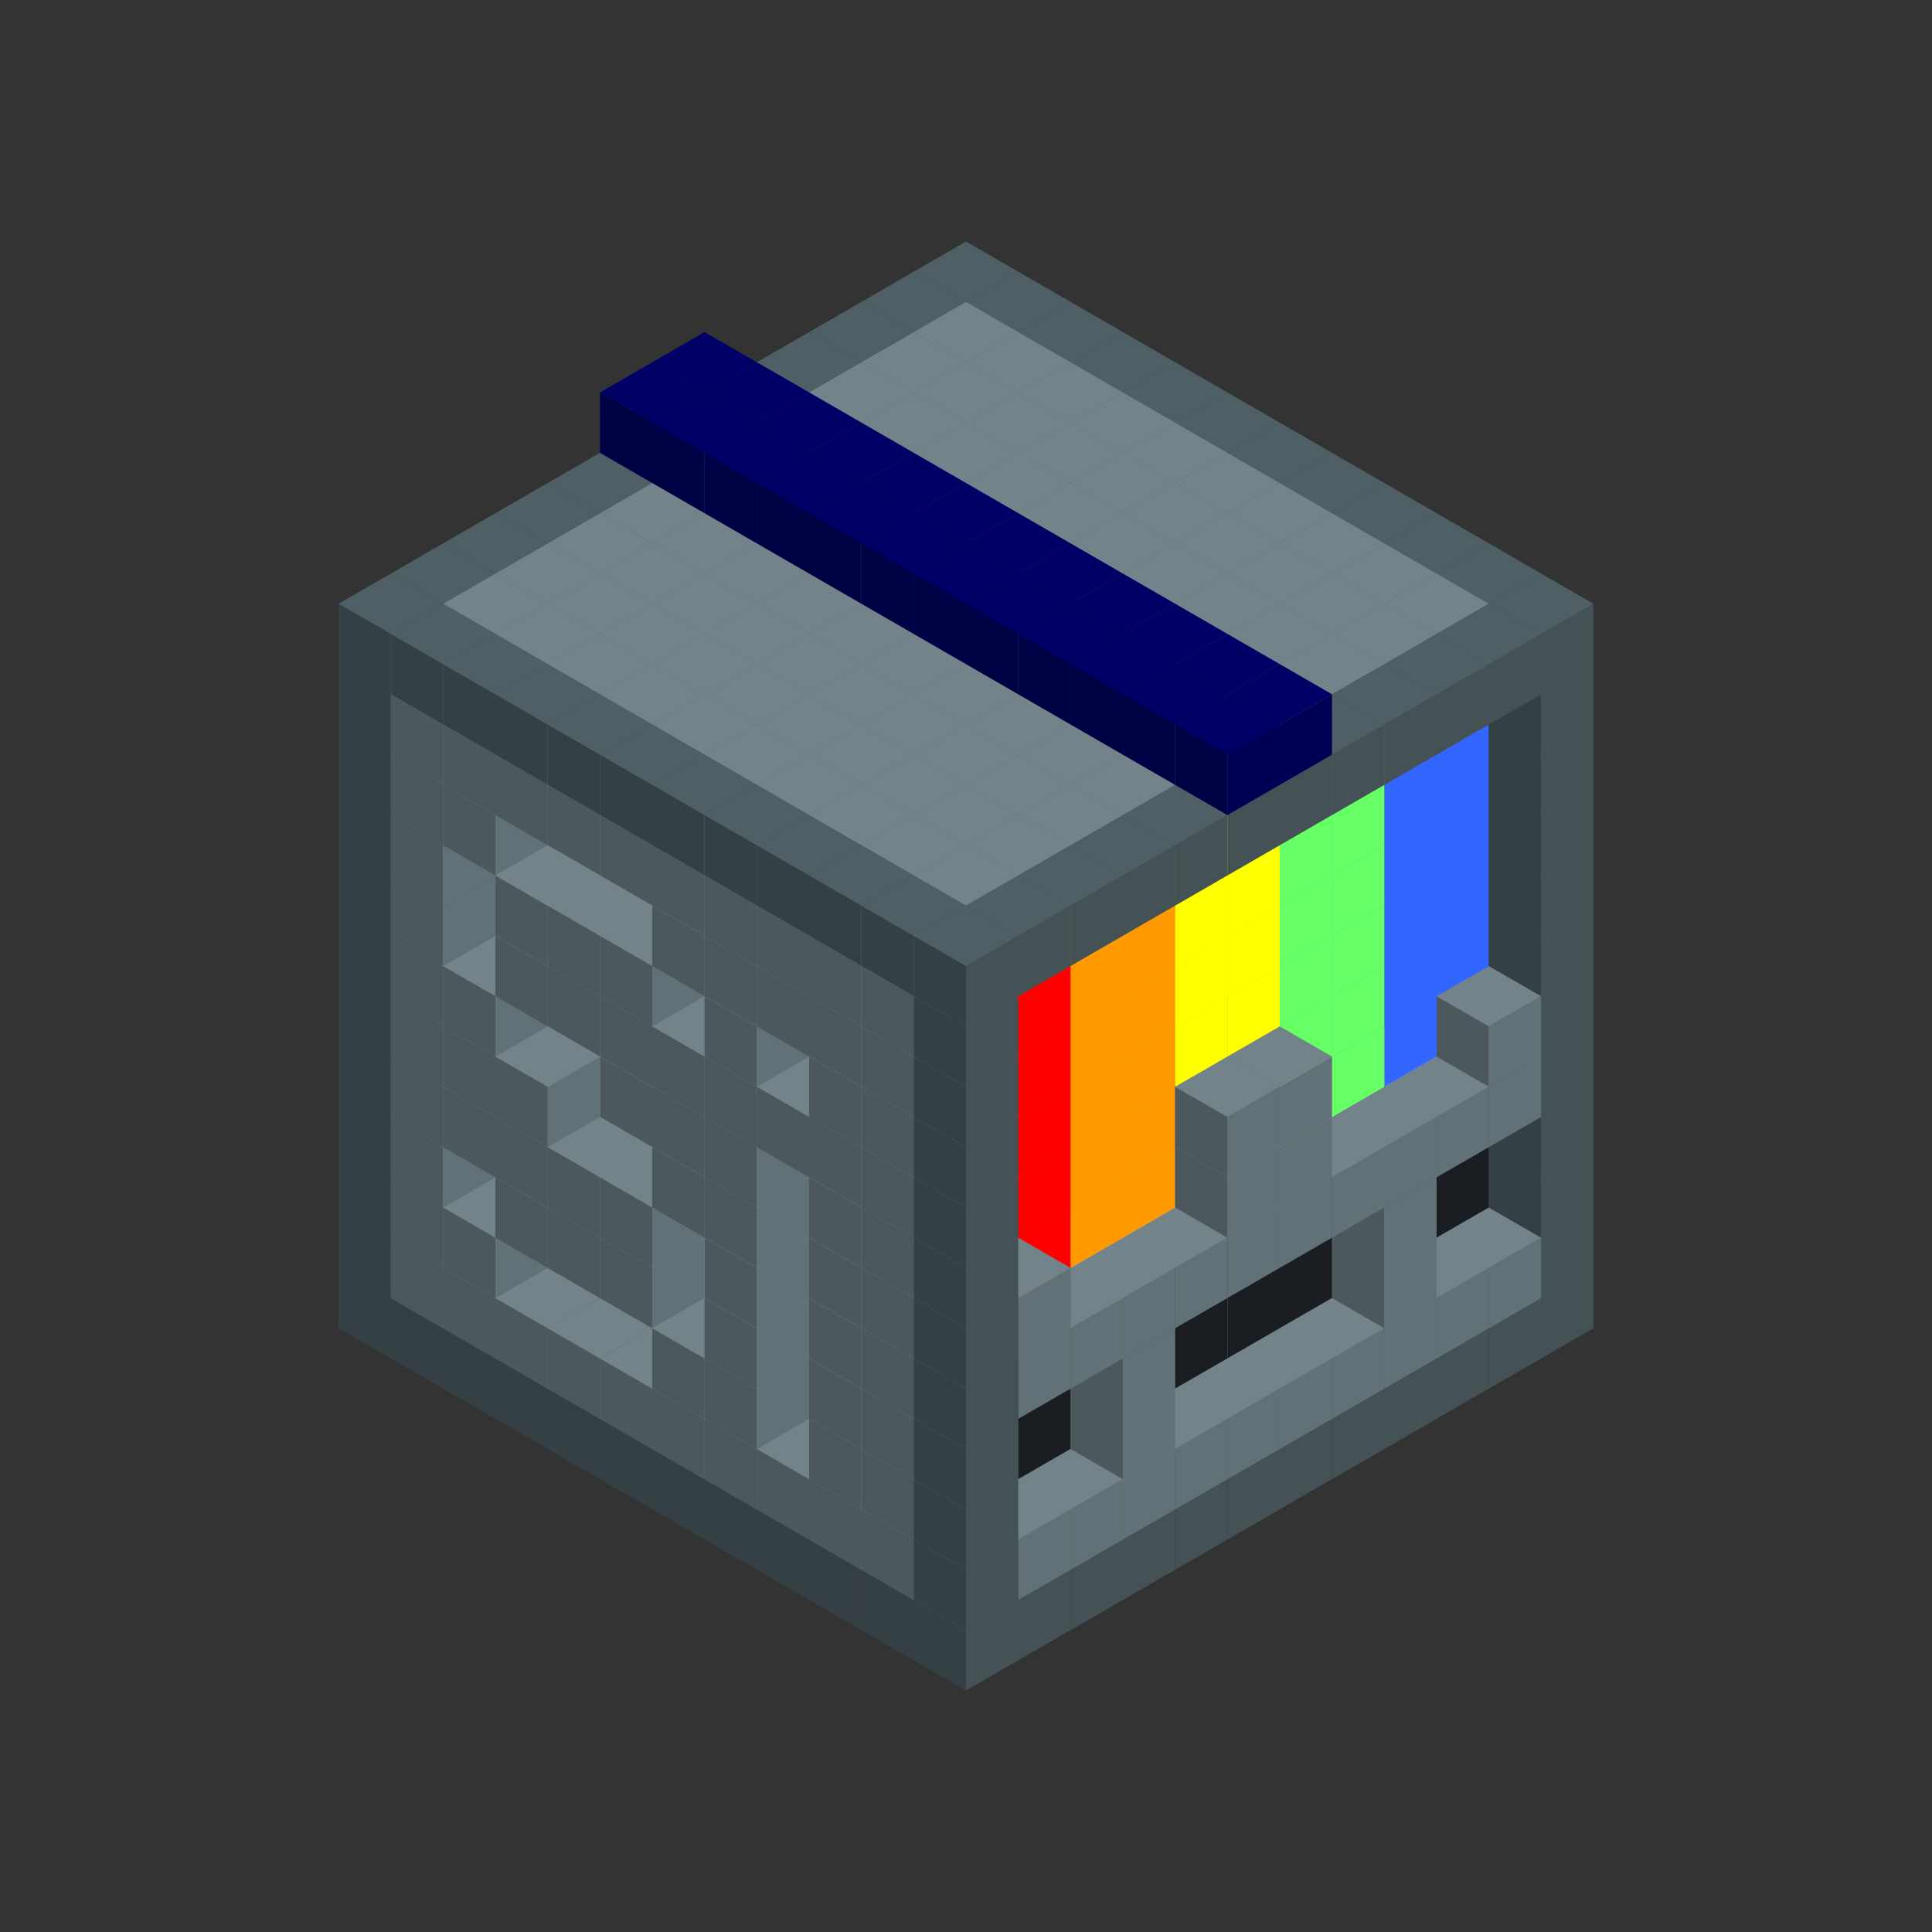 
<svg width='600' height='600' viewBox='4436371 5550000 3200000 3200000' xmlns='http://www.w3.org/2000/svg' xmlns:xlink='http://www.w3.org/1999/xlink'>
<rect x="4436371" y="5550000" width="3200000" height="3200000" fill="#333333" stroke="none"/>
<use xlink:href='#v-0x000000a3-4' transform='translate(983738,3600000)'/>
<use xlink:href='#v-0x000000a3-4' transform='translate(1070341,3650000)'/>
<use xlink:href='#v-0x000000a3-4' transform='translate(1156944,3700000)'/>
<use xlink:href='#v-0x000000a3-4' transform='translate(1243547,3750000)'/>
<use xlink:href='#v-0x000000a3-4' transform='translate(1330150,3800000)'/>
<use xlink:href='#v-0x000000a3-4' transform='translate(1416753,3850000)'/>
<use xlink:href='#v-0x000000a3-4' transform='translate(1503356,3900000)'/>
<use xlink:href='#v-0x000000a3-4' transform='translate(1589959,3950000)'/>
<use xlink:href='#v-0x000000a3-4' transform='translate(1676562,4000000)'/>
<use xlink:href='#v-0x000000a3-4' transform='translate(1763165,4050000)'/>
<use xlink:href='#v-0x000000a3-4' transform='translate(1849768,4100000)'/>
<use xlink:href='#v-0x000000a3-4' transform='translate(2889004,3600000)'/>
<use xlink:href='#v-0x000000a3-4' transform='translate(2802401,3650000)'/>
<use xlink:href='#v-0x000000a3-4' transform='translate(2715798,3700000)'/>
<use xlink:href='#v-0x000000a3-4' transform='translate(2629195,3750000)'/>
<use xlink:href='#v-0x000000a3-4' transform='translate(2542592,3800000)'/>
<use xlink:href='#v-0x000000a3-4' transform='translate(2455989,3850000)'/>
<use xlink:href='#v-0x000000a3-4' transform='translate(2369386,3900000)'/>
<use xlink:href='#v-0x000000a3-4' transform='translate(2282783,3950000)'/>
<use xlink:href='#v-0x000000a3-4' transform='translate(2196180,4000000)'/>
<use xlink:href='#v-0x000000a3-4' transform='translate(2109577,4050000)'/>
<use xlink:href='#v-0x000000a3-4' transform='translate(2022974,4100000)'/>
<use xlink:href='#v-0x000000a3-4' transform='translate(1936371,4150000)'/>
<use xlink:href='#v-0x000000a3-4' transform='translate(983738,3500000)'/>
<use xlink:href='#v-0x000000a3-1' transform='translate(1070341,3550000)'/>
<use xlink:href='#v-0x000000a3-1' transform='translate(1156944,3600000)'/>
<use xlink:href='#v-0x000000a3-1' transform='translate(1243547,3650000)'/>
<use xlink:href='#v-0x000000a3-1' transform='translate(1330150,3700000)'/>
<use xlink:href='#v-0x000000a3-1' transform='translate(1416753,3750000)'/>
<use xlink:href='#v-0x000000a3-1' transform='translate(1503356,3800000)'/>
<use xlink:href='#v-0x000000a3-1' transform='translate(1589959,3850000)'/>
<use xlink:href='#v-0x000000a3-1' transform='translate(1676562,3900000)'/>
<use xlink:href='#v-0x000000a3-1' transform='translate(1763165,3950000)'/>
<use xlink:href='#v-0x000000a3-2' transform='translate(2715798,3500000)'/>
<use xlink:href='#v-0x000000a3-2' transform='translate(2629195,3550000)'/>
<use xlink:href='#v-0x000000a3-2' transform='translate(2542592,3600000)'/>
<use xlink:href='#v-0x000000a3-2' transform='translate(2455989,3650000)'/>
<use xlink:href='#v-0x000000a3-2' transform='translate(2369386,3700000)'/>
<use xlink:href='#v-0x000000a3-2' transform='translate(2282783,3750000)'/>
<use xlink:href='#v-0x000000a3-2' transform='translate(2196180,3800000)'/>
<use xlink:href='#v-0x000000a3-2' transform='translate(2109577,3850000)'/>
<use xlink:href='#v-0x000000a3-2' transform='translate(2022974,3900000)'/>
<use xlink:href='#v-0x000000a3-2' transform='translate(1936371,3950000)'/>
<use xlink:href='#v-0x000000a3-1' transform='translate(1849768,4000000)'/>
<use xlink:href='#v-0x000000a3-4' transform='translate(2889004,3500000)'/>
<use xlink:href='#v-0x000000a3-1' transform='translate(2802401,3550000)'/>
<use xlink:href='#v-0x000000a3-1' transform='translate(2715798,3600000)'/>
<use xlink:href='#v-0x000000a3-1' transform='translate(2629195,3650000)'/>
<use xlink:href='#v-0x000000a3-1' transform='translate(2542592,3700000)'/>
<use xlink:href='#v-0x000000a3-1' transform='translate(2455989,3750000)'/>
<use xlink:href='#v-0x000000a3-1' transform='translate(2369386,3800000)'/>
<use xlink:href='#v-0x000000a3-1' transform='translate(2282783,3850000)'/>
<use xlink:href='#v-0x000000a3-1' transform='translate(2196180,3900000)'/>
<use xlink:href='#v-0x000000a3-1' transform='translate(2109577,3950000)'/>
<use xlink:href='#v-0x000000a3-1' transform='translate(2022974,4000000)'/>
<use xlink:href='#v-0x000000a3-4' transform='translate(1936371,4050000)'/>
<use xlink:href='#v-0x000000a3-4' transform='translate(983738,3400000)'/>
<use xlink:href='#v-0x000000a3-1' transform='translate(1070341,3450000)'/>
<use xlink:href='#v-0x000000a3-2' transform='translate(1243547,3450000)'/>
<use xlink:href='#v-0x000000a3-1' transform='translate(1156944,3500000)'/>
<use xlink:href='#v-0x000000a3-2' transform='translate(1330150,3500000)'/>
<use xlink:href='#v-0x000000a3-2' transform='translate(1416753,3550000)'/>
<use xlink:href='#v-0x000000a3-2' transform='translate(1503356,3600000)'/>
<use xlink:href='#v-0x000000a3-2' transform='translate(1589959,3650000)'/>
<use xlink:href='#v-0x000000a3-1' transform='translate(1503356,3700000)'/>
<use xlink:href='#v-0x000000a3-2' transform='translate(1676562,3700000)'/>
<use xlink:href='#v-0x000000a3-1' transform='translate(1589959,3750000)'/>
<use xlink:href='#v-0x000000a3-2' transform='translate(1763165,3750000)'/>
<use xlink:href='#v-0x000000a3-2' transform='translate(1849768,3800000)'/>
<use xlink:href='#v-0x000000a3-1' transform='translate(1763165,3850000)'/>
<use xlink:href='#v-0x000000a3-5' transform='translate(2715798,3400000)'/>
<use xlink:href='#v-0x000000a3-5' transform='translate(2629195,3450000)'/>
<use xlink:href='#v-0x000000a3-5' transform='translate(2542592,3500000)'/>
<use xlink:href='#v-0x000000a3-5' transform='translate(2455989,3550000)'/>
<use xlink:href='#v-0x000000a3-5' transform='translate(2369386,3600000)'/>
<use xlink:href='#v-0x000000a3-5' transform='translate(2282783,3650000)'/>
<use xlink:href='#v-0x000000a3-5' transform='translate(2196180,3700000)'/>
<use xlink:href='#v-0x000000a3-5' transform='translate(2109577,3750000)'/>
<use xlink:href='#v-0x000000a3-5' transform='translate(2022974,3800000)'/>
<use xlink:href='#v-0x000000a3-5' transform='translate(1936371,3850000)'/>
<use xlink:href='#v-0x000000a3-1' transform='translate(1849768,3900000)'/>
<use xlink:href='#v-0x000000a3-4' transform='translate(2889004,3400000)'/>
<use xlink:href='#v-0x000000a3-1' transform='translate(2629195,3550000)'/>
<use xlink:href='#v-0x000000a3-1' transform='translate(2196180,3800000)'/>
<use xlink:href='#v-0x000000a3-4' transform='translate(1936371,3950000)'/>
<use xlink:href='#v-0x000000a3-4' transform='translate(983738,3300000)'/>
<use xlink:href='#v-0x000000a3-1' transform='translate(1070341,3350000)'/>
<use xlink:href='#v-0x000000a3-2' transform='translate(1243547,3350000)'/>
<use xlink:href='#v-0x000000a3-2' transform='translate(1330150,3400000)'/>
<use xlink:href='#v-0x000000a3-1' transform='translate(1243547,3450000)'/>
<use xlink:href='#v-0x000000a3-2' transform='translate(1416753,3450000)'/>
<use xlink:href='#v-0x000000a3-1' transform='translate(1330150,3500000)'/>
<use xlink:href='#v-0x000000a3-2' transform='translate(1503356,3500000)'/>
<use xlink:href='#v-0x000000a3-1' transform='translate(1416753,3550000)'/>
<use xlink:href='#v-0x000000a3-2' transform='translate(1589959,3550000)'/>
<use xlink:href='#v-0x000000a3-2' transform='translate(1676562,3600000)'/>
<use xlink:href='#v-0x000000a3-1' transform='translate(1589959,3650000)'/>
<use xlink:href='#v-0x000000a3-2' transform='translate(1763165,3650000)'/>
<use xlink:href='#v-0x000000a3-2' transform='translate(1849768,3700000)'/>
<use xlink:href='#v-0x000000a3-1' transform='translate(1763165,3750000)'/>
<use xlink:href='#v-0x000000a3-5' transform='translate(2715798,3300000)'/>
<use xlink:href='#v-0x000000a3-5' transform='translate(2629195,3350000)'/>
<use xlink:href='#v-0x000000a3-5' transform='translate(2542592,3400000)'/>
<use xlink:href='#v-0x000000a3-5' transform='translate(2455989,3450000)'/>
<use xlink:href='#v-0x000000a3-5' transform='translate(2369386,3500000)'/>
<use xlink:href='#v-0x000000a3-5' transform='translate(2282783,3550000)'/>
<use xlink:href='#v-0x000000a3-5' transform='translate(2196180,3600000)'/>
<use xlink:href='#v-0x000000a3-5' transform='translate(2109577,3650000)'/>
<use xlink:href='#v-0x000000a3-5' transform='translate(2022974,3700000)'/>
<use xlink:href='#v-0x000000a3-5' transform='translate(1936371,3750000)'/>
<use xlink:href='#v-0x000000a3-1' transform='translate(1849768,3800000)'/>
<use xlink:href='#v-0x000000a3-4' transform='translate(2889004,3300000)'/>
<use xlink:href='#v-0x000000a3-1' transform='translate(2629195,3450000)'/>
<use xlink:href='#v-0x000000a3-1' transform='translate(2196180,3700000)'/>
<use xlink:href='#v-0x000000a3-4' transform='translate(1936371,3850000)'/>
<use xlink:href='#v-0x000000a3-4' transform='translate(983738,3200000)'/>
<use xlink:href='#v-0x000000a3-1' transform='translate(1070341,3250000)'/>
<use xlink:href='#v-0x000000a3-2' transform='translate(1243547,3250000)'/>
<use xlink:href='#v-0x000000a3-1' transform='translate(1156944,3300000)'/>
<use xlink:href='#v-0x000000a3-2' transform='translate(1330150,3300000)'/>
<use xlink:href='#v-0x000000a3-1' transform='translate(1243547,3350000)'/>
<use xlink:href='#v-0x000000a3-2' transform='translate(1416753,3350000)'/>
<use xlink:href='#v-0x000000a3-1' transform='translate(1330150,3400000)'/>
<use xlink:href='#v-0x000000a3-2' transform='translate(1503356,3400000)'/>
<use xlink:href='#v-0x000000a3-1' transform='translate(1416753,3450000)'/>
<use xlink:href='#v-0x000000a3-2' transform='translate(1589959,3450000)'/>
<use xlink:href='#v-0x000000a3-2' transform='translate(1676562,3500000)'/>
<use xlink:href='#v-0x000000a3-1' transform='translate(1589959,3550000)'/>
<use xlink:href='#v-0x000000a3-2' transform='translate(1763165,3550000)'/>
<use xlink:href='#v-0x000000a3-2' transform='translate(1849768,3600000)'/>
<use xlink:href='#v-0x000000a3-1' transform='translate(1763165,3650000)'/>
<use xlink:href='#v-0x000000a3-2' transform='translate(2715798,3200000)'/>
<use xlink:href='#v-0x000000a3-2' transform='translate(2629195,3250000)'/>
<use xlink:href='#v-0x000000a3-2' transform='translate(2542592,3300000)'/>
<use xlink:href='#v-0x000000a3-2' transform='translate(2455989,3350000)'/>
<use xlink:href='#v-0x000000a3-2' transform='translate(2369386,3400000)'/>
<use xlink:href='#v-0x000000a3-2' transform='translate(2282783,3450000)'/>
<use xlink:href='#v-0x000000a3-2' transform='translate(2196180,3500000)'/>
<use xlink:href='#v-0x000000a3-2' transform='translate(2109577,3550000)'/>
<use xlink:href='#v-0x000000a3-2' transform='translate(2022974,3600000)'/>
<use xlink:href='#v-0x000000a3-2' transform='translate(1936371,3650000)'/>
<use xlink:href='#v-0x000000a3-1' transform='translate(1849768,3700000)'/>
<use xlink:href='#v-0x000000a3-4' transform='translate(2889004,3200000)'/>
<use xlink:href='#v-0x000000a3-1' transform='translate(2802401,3250000)'/>
<use xlink:href='#v-0x000000a3-1' transform='translate(2715798,3300000)'/>
<use xlink:href='#v-0x000000a3-1' transform='translate(2629195,3350000)'/>
<use xlink:href='#v-0x000000a3-1' transform='translate(2542592,3400000)'/>
<use xlink:href='#v-0x000000a3-1' transform='translate(2455989,3450000)'/>
<use xlink:href='#v-0x000000a3-1' transform='translate(2369386,3500000)'/>
<use xlink:href='#v-0x000000a3-1' transform='translate(2282783,3550000)'/>
<use xlink:href='#v-0x000000a3-1' transform='translate(2196180,3600000)'/>
<use xlink:href='#v-0x000000a3-1' transform='translate(2109577,3650000)'/>
<use xlink:href='#v-0x000000a3-1' transform='translate(2022974,3700000)'/>
<use xlink:href='#v-0x000000a3-4' transform='translate(1936371,3750000)'/>
<use xlink:href='#v-0x000000a3-4' transform='translate(983738,3100000)'/>
<use xlink:href='#v-0x000000a3-1' transform='translate(1070341,3150000)'/>
<use xlink:href='#v-0x000000a3-2' transform='translate(1243547,3150000)'/>
<use xlink:href='#v-0x000000a3-1' transform='translate(1156944,3200000)'/>
<use xlink:href='#v-0x000000a3-2' transform='translate(1330150,3200000)'/>
<use xlink:href='#v-0x000000a3-1' transform='translate(1243547,3250000)'/>
<use xlink:href='#v-0x000000a3-2' transform='translate(1416753,3250000)'/>
<use xlink:href='#v-0x000000a3-2' transform='translate(1503356,3300000)'/>
<use xlink:href='#v-0x000000a3-2' transform='translate(1589959,3350000)'/>
<use xlink:href='#v-0x000000a3-1' transform='translate(1503356,3400000)'/>
<use xlink:href='#v-0x000000a3-2' transform='translate(1676562,3400000)'/>
<use xlink:href='#v-0x000000a3-1' transform='translate(1589959,3450000)'/>
<use xlink:href='#v-0x000000a3-2' transform='translate(1763165,3450000)'/>
<use xlink:href='#v-0x000000a3-2' transform='translate(1849768,3500000)'/>
<use xlink:href='#v-0x000000a3-1' transform='translate(1763165,3550000)'/>
<use xlink:href='#v-0x000000a3-10' transform='translate(2715798,3100000)'/>
<use xlink:href='#v-0x000000a3-10' transform='translate(2629195,3150000)'/>
<use xlink:href='#v-0x000000a3-9' transform='translate(2542592,3200000)'/>
<use xlink:href='#v-0x000000a3-9' transform='translate(2455989,3250000)'/>
<use xlink:href='#v-0x000000a3-1' transform='translate(2369386,3300000)'/>
<use xlink:href='#v-0x000000a3-1' transform='translate(2282783,3350000)'/>
<use xlink:href='#v-0x000000a3-7' transform='translate(2196180,3400000)'/>
<use xlink:href='#v-0x000000a3-7' transform='translate(2109577,3450000)'/>
<use xlink:href='#v-0x000000a3-6' transform='translate(2022974,3500000)'/>
<use xlink:href='#v-0x000000a3-6' transform='translate(1936371,3550000)'/>
<use xlink:href='#v-0x000000a3-1' transform='translate(1849768,3600000)'/>
<use xlink:href='#v-0x000000a3-4' transform='translate(2889004,3100000)'/>
<use xlink:href='#v-0x000000a3-1' transform='translate(2802401,3150000)'/>
<use xlink:href='#v-0x000000a3-1' transform='translate(2455989,3350000)'/>
<use xlink:href='#v-0x000000a3-1' transform='translate(2369386,3400000)'/>
<use xlink:href='#v-0x000000a3-1' transform='translate(2022974,3600000)'/>
<use xlink:href='#v-0x000000a3-4' transform='translate(1936371,3650000)'/>
<use xlink:href='#v-0x000000a3-4' transform='translate(983738,3000000)'/>
<use xlink:href='#v-0x000000a3-1' transform='translate(1070341,3050000)'/>
<use xlink:href='#v-0x000000a3-2' transform='translate(1243547,3050000)'/>
<use xlink:href='#v-0x000000a3-1' transform='translate(1156944,3100000)'/>
<use xlink:href='#v-0x000000a3-2' transform='translate(1330150,3100000)'/>
<use xlink:href='#v-0x000000a3-2' transform='translate(1416753,3150000)'/>
<use xlink:href='#v-0x000000a3-2' transform='translate(1503356,3200000)'/>
<use xlink:href='#v-0x000000a3-1' transform='translate(1416753,3250000)'/>
<use xlink:href='#v-0x000000a3-2' transform='translate(1589959,3250000)'/>
<use xlink:href='#v-0x000000a3-1' transform='translate(1503356,3300000)'/>
<use xlink:href='#v-0x000000a3-2' transform='translate(1676562,3300000)'/>
<use xlink:href='#v-0x000000a3-1' transform='translate(1589959,3350000)'/>
<use xlink:href='#v-0x000000a3-2' transform='translate(1763165,3350000)'/>
<use xlink:href='#v-0x000000a3-2' transform='translate(1849768,3400000)'/>
<use xlink:href='#v-0x000000a3-1' transform='translate(1763165,3450000)'/>
<use xlink:href='#v-0x000000a3-10' transform='translate(2715798,3000000)'/>
<use xlink:href='#v-0x000000a3-10' transform='translate(2629195,3050000)'/>
<use xlink:href='#v-0x000000a3-9' transform='translate(2542592,3100000)'/>
<use xlink:href='#v-0x000000a3-9' transform='translate(2455989,3150000)'/>
<use xlink:href='#v-0x000000a3-1' transform='translate(2369386,3200000)'/>
<use xlink:href='#v-0x000000a3-1' transform='translate(2282783,3250000)'/>
<use xlink:href='#v-0x000000a3-7' transform='translate(2196180,3300000)'/>
<use xlink:href='#v-0x000000a3-7' transform='translate(2109577,3350000)'/>
<use xlink:href='#v-0x000000a3-6' transform='translate(2022974,3400000)'/>
<use xlink:href='#v-0x000000a3-6' transform='translate(1936371,3450000)'/>
<use xlink:href='#v-0x000000a3-1' transform='translate(1849768,3500000)'/>
<use xlink:href='#v-0x000000a3-4' transform='translate(2889004,3000000)'/>
<use xlink:href='#v-0x000000a3-1' transform='translate(2455989,3250000)'/>
<use xlink:href='#v-0x000000a3-1' transform='translate(2369386,3300000)'/>
<use xlink:href='#v-0x000000a3-4' transform='translate(1936371,3550000)'/>
<use xlink:href='#v-0x000000a3-4' transform='translate(983738,2900000)'/>
<use xlink:href='#v-0x000000a3-1' transform='translate(1070341,2950000)'/>
<use xlink:href='#v-0x000000a3-2' transform='translate(1243547,2950000)'/>
<use xlink:href='#v-0x000000a3-2' transform='translate(1330150,3000000)'/>
<use xlink:href='#v-0x000000a3-1' transform='translate(1243547,3050000)'/>
<use xlink:href='#v-0x000000a3-2' transform='translate(1416753,3050000)'/>
<use xlink:href='#v-0x000000a3-1' transform='translate(1330150,3100000)'/>
<use xlink:href='#v-0x000000a3-2' transform='translate(1503356,3100000)'/>
<use xlink:href='#v-0x000000a3-1' transform='translate(1416753,3150000)'/>
<use xlink:href='#v-0x000000a3-2' transform='translate(1589959,3150000)'/>
<use xlink:href='#v-0x000000a3-1' transform='translate(1503356,3200000)'/>
<use xlink:href='#v-0x000000a3-2' transform='translate(1676562,3200000)'/>
<use xlink:href='#v-0x000000a3-1' transform='translate(1589959,3250000)'/>
<use xlink:href='#v-0x000000a3-2' transform='translate(1763165,3250000)'/>
<use xlink:href='#v-0x000000a3-1' transform='translate(1676562,3300000)'/>
<use xlink:href='#v-0x000000a3-2' transform='translate(1849768,3300000)'/>
<use xlink:href='#v-0x000000a3-1' transform='translate(1763165,3350000)'/>
<use xlink:href='#v-0x000000a3-10' transform='translate(2715798,2900000)'/>
<use xlink:href='#v-0x000000a3-10' transform='translate(2629195,2950000)'/>
<use xlink:href='#v-0x000000a3-9' transform='translate(2542592,3000000)'/>
<use xlink:href='#v-0x000000a3-9' transform='translate(2455989,3050000)'/>
<use xlink:href='#v-0x000000a3-8' transform='translate(2369386,3100000)'/>
<use xlink:href='#v-0x000000a3-8' transform='translate(2282783,3150000)'/>
<use xlink:href='#v-0x000000a3-7' transform='translate(2196180,3200000)'/>
<use xlink:href='#v-0x000000a3-7' transform='translate(2109577,3250000)'/>
<use xlink:href='#v-0x000000a3-6' transform='translate(2022974,3300000)'/>
<use xlink:href='#v-0x000000a3-6' transform='translate(1936371,3350000)'/>
<use xlink:href='#v-0x000000a3-1' transform='translate(1849768,3400000)'/>
<use xlink:href='#v-0x000000a3-4' transform='translate(2889004,2900000)'/>
<use xlink:href='#v-0x000000a3-4' transform='translate(1936371,3450000)'/>
<use xlink:href='#v-0x000000a3-4' transform='translate(983738,2800000)'/>
<use xlink:href='#v-0x000000a3-1' transform='translate(1070341,2850000)'/>
<use xlink:href='#v-0x000000a3-2' transform='translate(1243547,2850000)'/>
<use xlink:href='#v-0x000000a3-2' transform='translate(1330150,2900000)'/>
<use xlink:href='#v-0x000000a3-1' transform='translate(1243547,2950000)'/>
<use xlink:href='#v-0x000000a3-2' transform='translate(1416753,2950000)'/>
<use xlink:href='#v-0x000000a3-1' transform='translate(1330150,3000000)'/>
<use xlink:href='#v-0x000000a3-2' transform='translate(1503356,3000000)'/>
<use xlink:href='#v-0x000000a3-1' transform='translate(1416753,3050000)'/>
<use xlink:href='#v-0x000000a3-2' transform='translate(1589959,3050000)'/>
<use xlink:href='#v-0x000000a3-2' transform='translate(1676562,3100000)'/>
<use xlink:href='#v-0x000000a3-1' transform='translate(1589959,3150000)'/>
<use xlink:href='#v-0x000000a3-2' transform='translate(1763165,3150000)'/>
<use xlink:href='#v-0x000000a3-2' transform='translate(1849768,3200000)'/>
<use xlink:href='#v-0x000000a3-1' transform='translate(1763165,3250000)'/>
<use xlink:href='#v-0x000000a3-10' transform='translate(2715798,2800000)'/>
<use xlink:href='#v-0x000000a3-10' transform='translate(2629195,2850000)'/>
<use xlink:href='#v-0x000000a3-9' transform='translate(2542592,2900000)'/>
<use xlink:href='#v-0x000000a3-9' transform='translate(2455989,2950000)'/>
<use xlink:href='#v-0x000000a3-8' transform='translate(2369386,3000000)'/>
<use xlink:href='#v-0x000000a3-8' transform='translate(2282783,3050000)'/>
<use xlink:href='#v-0x000000a3-7' transform='translate(2196180,3100000)'/>
<use xlink:href='#v-0x000000a3-7' transform='translate(2109577,3150000)'/>
<use xlink:href='#v-0x000000a3-6' transform='translate(2022974,3200000)'/>
<use xlink:href='#v-0x000000a3-6' transform='translate(1936371,3250000)'/>
<use xlink:href='#v-0x000000a3-1' transform='translate(1849768,3300000)'/>
<use xlink:href='#v-0x000000a3-4' transform='translate(2889004,2800000)'/>
<use xlink:href='#v-0x000000a3-4' transform='translate(1936371,3350000)'/>
<use xlink:href='#v-0x000000a3-4' transform='translate(983738,2700000)'/>
<use xlink:href='#v-0x000000a3-1' transform='translate(1070341,2750000)'/>
<use xlink:href='#v-0x000000a3-2' transform='translate(1243547,2750000)'/>
<use xlink:href='#v-0x000000a3-1' transform='translate(1156944,2800000)'/>
<use xlink:href='#v-0x000000a3-2' transform='translate(1330150,2800000)'/>
<use xlink:href='#v-0x000000a3-2' transform='translate(1416753,2850000)'/>
<use xlink:href='#v-0x000000a3-2' transform='translate(1503356,2900000)'/>
<use xlink:href='#v-0x000000a3-2' transform='translate(1589959,2950000)'/>
<use xlink:href='#v-0x000000a3-1' transform='translate(1503356,3000000)'/>
<use xlink:href='#v-0x000000a3-2' transform='translate(1676562,3000000)'/>
<use xlink:href='#v-0x000000a3-1' transform='translate(1589959,3050000)'/>
<use xlink:href='#v-0x000000a3-2' transform='translate(1763165,3050000)'/>
<use xlink:href='#v-0x000000a3-1' transform='translate(1676562,3100000)'/>
<use xlink:href='#v-0x000000a3-2' transform='translate(1849768,3100000)'/>
<use xlink:href='#v-0x000000a3-1' transform='translate(1763165,3150000)'/>
<use xlink:href='#v-0x000000a3-10' transform='translate(2715798,2700000)'/>
<use xlink:href='#v-0x000000a3-10' transform='translate(2629195,2750000)'/>
<use xlink:href='#v-0x000000a3-9' transform='translate(2542592,2800000)'/>
<use xlink:href='#v-0x000000a3-9' transform='translate(2455989,2850000)'/>
<use xlink:href='#v-0x000000a3-8' transform='translate(2369386,2900000)'/>
<use xlink:href='#v-0x000000a3-8' transform='translate(2282783,2950000)'/>
<use xlink:href='#v-0x000000a3-7' transform='translate(2196180,3000000)'/>
<use xlink:href='#v-0x000000a3-7' transform='translate(2109577,3050000)'/>
<use xlink:href='#v-0x000000a3-6' transform='translate(2022974,3100000)'/>
<use xlink:href='#v-0x000000a3-6' transform='translate(1936371,3150000)'/>
<use xlink:href='#v-0x000000a3-1' transform='translate(1849768,3200000)'/>
<use xlink:href='#v-0x000000a3-4' transform='translate(2889004,2700000)'/>
<use xlink:href='#v-0x000000a3-4' transform='translate(1936371,3250000)'/>
<use xlink:href='#v-0x000000a3-4' transform='translate(983738,2600000)'/>
<use xlink:href='#v-0x000000a3-1' transform='translate(1070341,2650000)'/>
<use xlink:href='#v-0x000000a3-1' transform='translate(1156944,2700000)'/>
<use xlink:href='#v-0x000000a3-1' transform='translate(1243547,2750000)'/>
<use xlink:href='#v-0x000000a3-1' transform='translate(1330150,2800000)'/>
<use xlink:href='#v-0x000000a3-1' transform='translate(1416753,2850000)'/>
<use xlink:href='#v-0x000000a3-1' transform='translate(1503356,2900000)'/>
<use xlink:href='#v-0x000000a3-1' transform='translate(1589959,2950000)'/>
<use xlink:href='#v-0x000000a3-1' transform='translate(1676562,3000000)'/>
<use xlink:href='#v-0x000000a3-1' transform='translate(1763165,3050000)'/>
<use xlink:href='#v-0x000000a3-10' transform='translate(2715798,2600000)'/>
<use xlink:href='#v-0x000000a3-10' transform='translate(2629195,2650000)'/>
<use xlink:href='#v-0x000000a3-9' transform='translate(2542592,2700000)'/>
<use xlink:href='#v-0x000000a3-9' transform='translate(2455989,2750000)'/>
<use xlink:href='#v-0x000000a3-8' transform='translate(2369386,2800000)'/>
<use xlink:href='#v-0x000000a3-8' transform='translate(2282783,2850000)'/>
<use xlink:href='#v-0x000000a3-7' transform='translate(2196180,2900000)'/>
<use xlink:href='#v-0x000000a3-7' transform='translate(2109577,2950000)'/>
<use xlink:href='#v-0x000000a3-6' transform='translate(2022974,3000000)'/>
<use xlink:href='#v-0x000000a3-6' transform='translate(1936371,3050000)'/>
<use xlink:href='#v-0x000000a3-1' transform='translate(1849768,3100000)'/>
<use xlink:href='#v-0x000000a3-4' transform='translate(2889004,2600000)'/>
<use xlink:href='#v-0x000000a3-4' transform='translate(1936371,3150000)'/>
<use xlink:href='#v-0x000000a3-4' transform='translate(1936371,1950000)'/>
<use xlink:href='#v-0x000000a3-4' transform='translate(1849768,2000000)'/>
<use xlink:href='#v-0x000000a3-4' transform='translate(1763165,2050000)'/>
<use xlink:href='#v-0x000000a3-4' transform='translate(1676562,2100000)'/>
<use xlink:href='#v-0x000000a3-4' transform='translate(1589959,2150000)'/>
<use xlink:href='#v-0x000000a3-4' transform='translate(1503356,2200000)'/>
<use xlink:href='#v-0x000000a3-4' transform='translate(1416753,2250000)'/>
<use xlink:href='#v-0x000000a3-4' transform='translate(1330150,2300000)'/>
<use xlink:href='#v-0x000000a3-4' transform='translate(1243547,2350000)'/>
<use xlink:href='#v-0x000000a3-4' transform='translate(1156944,2400000)'/>
<use xlink:href='#v-0x000000a3-4' transform='translate(1070341,2450000)'/>
<use xlink:href='#v-0x000000a3-4' transform='translate(983738,2500000)'/>
<use xlink:href='#v-0x000000a3-4' transform='translate(2022974,2000000)'/>
<use xlink:href='#v-0x000000a3-1' transform='translate(1936371,2050000)'/>
<use xlink:href='#v-0x000000a3-1' transform='translate(1849768,2100000)'/>
<use xlink:href='#v-0x000000a3-1' transform='translate(1763165,2150000)'/>
<use xlink:href='#v-0x000000a3-1' transform='translate(1676562,2200000)'/>
<use xlink:href='#v-0x000000a3-1' transform='translate(1589959,2250000)'/>
<use xlink:href='#v-0x000000a3-1' transform='translate(1503356,2300000)'/>
<use xlink:href='#v-0x000000a3-1' transform='translate(1416753,2350000)'/>
<use xlink:href='#v-0x000000a3-1' transform='translate(1330150,2400000)'/>
<use xlink:href='#v-0x000000a3-1' transform='translate(1243547,2450000)'/>
<use xlink:href='#v-0x000000a3-1' transform='translate(1156944,2500000)'/>
<use xlink:href='#v-0x000000a3-4' transform='translate(1070341,2550000)'/>
<use xlink:href='#v-0x000000a3-4' transform='translate(2109577,2050000)'/>
<use xlink:href='#v-0x000000a3-1' transform='translate(2022974,2100000)'/>
<use xlink:href='#v-0x000000a3-1' transform='translate(1936371,2150000)'/>
<use xlink:href='#v-0x000000a3-1' transform='translate(1849768,2200000)'/>
<use xlink:href='#v-0x000000a3-1' transform='translate(1763165,2250000)'/>
<use xlink:href='#v-0x000000a3-1' transform='translate(1676562,2300000)'/>
<use xlink:href='#v-0x000000a3-1' transform='translate(1589959,2350000)'/>
<use xlink:href='#v-0x000000a3-1' transform='translate(1503356,2400000)'/>
<use xlink:href='#v-0x000000a3-1' transform='translate(1416753,2450000)'/>
<use xlink:href='#v-0x000000a3-1' transform='translate(1330150,2500000)'/>
<use xlink:href='#v-0x000000a3-1' transform='translate(1243547,2550000)'/>
<use xlink:href='#v-0x000000a3-4' transform='translate(1156944,2600000)'/>
<use xlink:href='#v-0x000000a3-4' transform='translate(2196180,2100000)'/>
<use xlink:href='#v-0x000000a3-1' transform='translate(2109577,2150000)'/>
<use xlink:href='#v-0x000000a3-1' transform='translate(2022974,2200000)'/>
<use xlink:href='#v-0x000000a3-1' transform='translate(1936371,2250000)'/>
<use xlink:href='#v-0x000000a3-1' transform='translate(1849768,2300000)'/>
<use xlink:href='#v-0x000000a3-1' transform='translate(1763165,2350000)'/>
<use xlink:href='#v-0x000000a3-1' transform='translate(1676562,2400000)'/>
<use xlink:href='#v-0x000000a3-1' transform='translate(1589959,2450000)'/>
<use xlink:href='#v-0x000000a3-1' transform='translate(1503356,2500000)'/>
<use xlink:href='#v-0x000000a3-1' transform='translate(1416753,2550000)'/>
<use xlink:href='#v-0x000000a3-1' transform='translate(1330150,2600000)'/>
<use xlink:href='#v-0x000000a3-4' transform='translate(1243547,2650000)'/>
<use xlink:href='#v-0x000000a3-4' transform='translate(2282783,2150000)'/>
<use xlink:href='#v-0x000000a3-1' transform='translate(2196180,2200000)'/>
<use xlink:href='#v-0x000000a3-1' transform='translate(2109577,2250000)'/>
<use xlink:href='#v-0x000000a3-1' transform='translate(2022974,2300000)'/>
<use xlink:href='#v-0x000000a3-1' transform='translate(1936371,2350000)'/>
<use xlink:href='#v-0x000000a3-1' transform='translate(1849768,2400000)'/>
<use xlink:href='#v-0x000000a3-1' transform='translate(1763165,2450000)'/>
<use xlink:href='#v-0x000000a3-1' transform='translate(1676562,2500000)'/>
<use xlink:href='#v-0x000000a3-1' transform='translate(1589959,2550000)'/>
<use xlink:href='#v-0x000000a3-1' transform='translate(1503356,2600000)'/>
<use xlink:href='#v-0x000000a3-1' transform='translate(1416753,2650000)'/>
<use xlink:href='#v-0x000000a3-4' transform='translate(1330150,2700000)'/>
<use xlink:href='#v-0x000000a3-4' transform='translate(2369386,2200000)'/>
<use xlink:href='#v-0x000000a3-1' transform='translate(2282783,2250000)'/>
<use xlink:href='#v-0x000000a3-1' transform='translate(2196180,2300000)'/>
<use xlink:href='#v-0x000000a3-1' transform='translate(2109577,2350000)'/>
<use xlink:href='#v-0x000000a3-1' transform='translate(2022974,2400000)'/>
<use xlink:href='#v-0x000000a3-1' transform='translate(1936371,2450000)'/>
<use xlink:href='#v-0x000000a3-1' transform='translate(1849768,2500000)'/>
<use xlink:href='#v-0x000000a3-1' transform='translate(1763165,2550000)'/>
<use xlink:href='#v-0x000000a3-1' transform='translate(1676562,2600000)'/>
<use xlink:href='#v-0x000000a3-1' transform='translate(1589959,2650000)'/>
<use xlink:href='#v-0x000000a3-1' transform='translate(1503356,2700000)'/>
<use xlink:href='#v-0x000000a3-4' transform='translate(1416753,2750000)'/>
<use xlink:href='#v-0x000000a3-4' transform='translate(2455989,2250000)'/>
<use xlink:href='#v-0x000000a3-1' transform='translate(2369386,2300000)'/>
<use xlink:href='#v-0x000000a3-1' transform='translate(2282783,2350000)'/>
<use xlink:href='#v-0x000000a3-1' transform='translate(2196180,2400000)'/>
<use xlink:href='#v-0x000000a3-1' transform='translate(2109577,2450000)'/>
<use xlink:href='#v-0x000000a3-1' transform='translate(2022974,2500000)'/>
<use xlink:href='#v-0x000000a3-1' transform='translate(1936371,2550000)'/>
<use xlink:href='#v-0x000000a3-1' transform='translate(1849768,2600000)'/>
<use xlink:href='#v-0x000000a3-1' transform='translate(1763165,2650000)'/>
<use xlink:href='#v-0x000000a3-1' transform='translate(1676562,2700000)'/>
<use xlink:href='#v-0x000000a3-1' transform='translate(1589959,2750000)'/>
<use xlink:href='#v-0x000000a3-4' transform='translate(1503356,2800000)'/>
<use xlink:href='#v-0x000000a3-4' transform='translate(2542592,2300000)'/>
<use xlink:href='#v-0x000000a3-1' transform='translate(2455989,2350000)'/>
<use xlink:href='#v-0x000000a3-1' transform='translate(2369386,2400000)'/>
<use xlink:href='#v-0x000000a3-1' transform='translate(2282783,2450000)'/>
<use xlink:href='#v-0x000000a3-1' transform='translate(2196180,2500000)'/>
<use xlink:href='#v-0x000000a3-1' transform='translate(2109577,2550000)'/>
<use xlink:href='#v-0x000000a3-1' transform='translate(2022974,2600000)'/>
<use xlink:href='#v-0x000000a3-1' transform='translate(1936371,2650000)'/>
<use xlink:href='#v-0x000000a3-1' transform='translate(1849768,2700000)'/>
<use xlink:href='#v-0x000000a3-1' transform='translate(1763165,2750000)'/>
<use xlink:href='#v-0x000000a3-1' transform='translate(1676562,2800000)'/>
<use xlink:href='#v-0x000000a3-4' transform='translate(1589959,2850000)'/>
<use xlink:href='#v-0x000000a3-4' transform='translate(2629195,2350000)'/>
<use xlink:href='#v-0x000000a3-1' transform='translate(2542592,2400000)'/>
<use xlink:href='#v-0x000000a3-1' transform='translate(2455989,2450000)'/>
<use xlink:href='#v-0x000000a3-1' transform='translate(2369386,2500000)'/>
<use xlink:href='#v-0x000000a3-1' transform='translate(2282783,2550000)'/>
<use xlink:href='#v-0x000000a3-1' transform='translate(2196180,2600000)'/>
<use xlink:href='#v-0x000000a3-1' transform='translate(2109577,2650000)'/>
<use xlink:href='#v-0x000000a3-1' transform='translate(2022974,2700000)'/>
<use xlink:href='#v-0x000000a3-1' transform='translate(1936371,2750000)'/>
<use xlink:href='#v-0x000000a3-1' transform='translate(1849768,2800000)'/>
<use xlink:href='#v-0x000000a3-1' transform='translate(1763165,2850000)'/>
<use xlink:href='#v-0x000000a3-4' transform='translate(1676562,2900000)'/>
<use xlink:href='#v-0x000000a3-4' transform='translate(2715798,2400000)'/>
<use xlink:href='#v-0x000000a3-1' transform='translate(2629195,2450000)'/>
<use xlink:href='#v-0x000000a3-1' transform='translate(2542592,2500000)'/>
<use xlink:href='#v-0x000000a3-1' transform='translate(2455989,2550000)'/>
<use xlink:href='#v-0x000000a3-1' transform='translate(2369386,2600000)'/>
<use xlink:href='#v-0x000000a3-1' transform='translate(2282783,2650000)'/>
<use xlink:href='#v-0x000000a3-1' transform='translate(2196180,2700000)'/>
<use xlink:href='#v-0x000000a3-1' transform='translate(2109577,2750000)'/>
<use xlink:href='#v-0x000000a3-1' transform='translate(2022974,2800000)'/>
<use xlink:href='#v-0x000000a3-1' transform='translate(1936371,2850000)'/>
<use xlink:href='#v-0x000000a3-1' transform='translate(1849768,2900000)'/>
<use xlink:href='#v-0x000000a3-4' transform='translate(1763165,2950000)'/>
<use xlink:href='#v-0x000000a3-4' transform='translate(2802401,2450000)'/>
<use xlink:href='#v-0x000000a3-1' transform='translate(2715798,2500000)'/>
<use xlink:href='#v-0x000000a3-1' transform='translate(2629195,2550000)'/>
<use xlink:href='#v-0x000000a3-1' transform='translate(2542592,2600000)'/>
<use xlink:href='#v-0x000000a3-1' transform='translate(2455989,2650000)'/>
<use xlink:href='#v-0x000000a3-1' transform='translate(2369386,2700000)'/>
<use xlink:href='#v-0x000000a3-1' transform='translate(2282783,2750000)'/>
<use xlink:href='#v-0x000000a3-1' transform='translate(2196180,2800000)'/>
<use xlink:href='#v-0x000000a3-1' transform='translate(2109577,2850000)'/>
<use xlink:href='#v-0x000000a3-1' transform='translate(2022974,2900000)'/>
<use xlink:href='#v-0x000000a3-1' transform='translate(1936371,2950000)'/>
<use xlink:href='#v-0x000000a3-4' transform='translate(1849768,3000000)'/>
<use xlink:href='#v-0x000000a3-4' transform='translate(2889004,2500000)'/>
<use xlink:href='#v-0x000000a3-4' transform='translate(2802401,2550000)'/>
<use xlink:href='#v-0x000000a3-4' transform='translate(2715798,2600000)'/>
<use xlink:href='#v-0x000000a3-4' transform='translate(2629195,2650000)'/>
<use xlink:href='#v-0x000000a3-4' transform='translate(2542592,2700000)'/>
<use xlink:href='#v-0x000000a3-4' transform='translate(2455989,2750000)'/>
<use xlink:href='#v-0x000000a3-4' transform='translate(2369386,2800000)'/>
<use xlink:href='#v-0x000000a3-4' transform='translate(2282783,2850000)'/>
<use xlink:href='#v-0x000000a3-4' transform='translate(2196180,2900000)'/>
<use xlink:href='#v-0x000000a3-4' transform='translate(2109577,2950000)'/>
<use xlink:href='#v-0x000000a3-4' transform='translate(2022974,3000000)'/>
<use xlink:href='#v-0x000000a3-4' transform='translate(1936371,3050000)'/>
<use xlink:href='#v-0x000000a3-11' transform='translate(1503356,2100000)'/>
<use xlink:href='#v-0x000000a3-11' transform='translate(1416753,2150000)'/>
<use xlink:href='#v-0x000000a3-11' transform='translate(1589959,2150000)'/>
<use xlink:href='#v-0x000000a3-11' transform='translate(1503356,2200000)'/>
<use xlink:href='#v-0x000000a3-11' transform='translate(1676562,2200000)'/>
<use xlink:href='#v-0x000000a3-11' transform='translate(1589959,2250000)'/>
<use xlink:href='#v-0x000000a3-11' transform='translate(1763165,2250000)'/>
<use xlink:href='#v-0x000000a3-11' transform='translate(1676562,2300000)'/>
<use xlink:href='#v-0x000000a3-11' transform='translate(1849768,2300000)'/>
<use xlink:href='#v-0x000000a3-11' transform='translate(1763165,2350000)'/>
<use xlink:href='#v-0x000000a3-11' transform='translate(1936371,2350000)'/>
<use xlink:href='#v-0x000000a3-11' transform='translate(1849768,2400000)'/>
<use xlink:href='#v-0x000000a3-11' transform='translate(2022974,2400000)'/>
<use xlink:href='#v-0x000000a3-11' transform='translate(1936371,2450000)'/>
<use xlink:href='#v-0x000000a3-11' transform='translate(2109577,2450000)'/>
<use xlink:href='#v-0x000000a3-11' transform='translate(2022974,2500000)'/>
<use xlink:href='#v-0x000000a3-11' transform='translate(2196180,2500000)'/>
<use xlink:href='#v-0x000000a3-11' transform='translate(2109577,2550000)'/>
<use xlink:href='#v-0x000000a3-11' transform='translate(2282783,2550000)'/>
<use xlink:href='#v-0x000000a3-11' transform='translate(2196180,2600000)'/>
<use xlink:href='#v-0x000000a3-11' transform='translate(2369386,2600000)'/>
<use xlink:href='#v-0x000000a3-11' transform='translate(2282783,2650000)'/>
<use xlink:href='#v-0x000000a3-11' transform='translate(2455989,2650000)'/>
<use xlink:href='#v-0x000000a3-11' transform='translate(2369386,2700000)'/>
<defs>
<g id='v-0x000000a3-1'>
<polygon points='4100000,4100000 4100000,4200000 4013397,4150000 4013397,4050000' fill='#4c585c'/>
<polygon points='4100000,4100000 4100000,4200000 4186602,4150000 4186602,4050000' fill='#607277'/>
<polygon points='4100000,4100000 4013397,4050000 4100000,4000000 4186602,4050000' fill='#72848a'/>
</g>
<g id='v-0x000000a3-2'>
<polygon points='4100000,4100000 4100000,4200000 4013397,4150000 4013397,4050000' fill='#809094'/>
<polygon points='4100000,4100000 4100000,4200000 4186602,4150000 4186602,4050000' fill='#a0b4bb'/>
<polygon points='4100000,4100000 4013397,4050000 4100000,4000000 4186602,4050000' fill='#c0d8de'/>
</g>
<g id='v-0x000000a3-3'>
<polygon points='4100000,4100000 4100000,4200000 4013397,4150000 4013397,4050000' fill='#0098cc'/>
<polygon points='4100000,4100000 4100000,4200000 4186602,4150000 4186602,4050000' fill='#00c0ff'/>
<polygon points='4100000,4100000 4013397,4050000 4100000,4000000 4186602,4050000' fill='#00e4ff'/>
</g>
<g id='v-0x000000a3-4'>
<polygon points='4100000,4100000 4100000,4200000 4013397,4150000 4013397,4050000' fill='#344044'/>
<polygon points='4100000,4100000 4100000,4200000 4186602,4150000 4186602,4050000' fill='#445255'/>
<polygon points='4100000,4100000 4013397,4050000 4100000,4000000 4186602,4050000' fill='#4e6066'/>
</g>
<g id='v-0x000000a3-5'>
<polygon points='4100000,4100000 4100000,4200000 4013397,4150000 4013397,4050000' fill='#141418'/>
<polygon points='4100000,4100000 4100000,4200000 4186602,4150000 4186602,4050000' fill='#1a1d22'/>
<polygon points='4100000,4100000 4013397,4050000 4100000,4000000 4186602,4050000' fill='#1e1e24'/>
</g>
<g id='v-0x000000a3-6'>
<polygon points='4100000,4100000 4100000,4200000 4013397,4150000 4013397,4050000' fill='#cc0000'/>
<polygon points='4100000,4100000 4100000,4200000 4186602,4150000 4186602,4050000' fill='#ff0000'/>
<polygon points='4100000,4100000 4013397,4050000 4100000,4000000 4186602,4050000' fill='#ff0000'/>
</g>
<g id='v-0x000000a3-7'>
<polygon points='4100000,4100000 4100000,4200000 4013397,4150000 4013397,4050000' fill='#cc7800'/>
<polygon points='4100000,4100000 4100000,4200000 4186602,4150000 4186602,4050000' fill='#ff9900'/>
<polygon points='4100000,4100000 4013397,4050000 4100000,4000000 4186602,4050000' fill='#ffb400'/>
</g>
<g id='v-0x000000a3-8'>
<polygon points='4100000,4100000 4100000,4200000 4013397,4150000 4013397,4050000' fill='#cccc00'/>
<polygon points='4100000,4100000 4100000,4200000 4186602,4150000 4186602,4050000' fill='#ffff00'/>
<polygon points='4100000,4100000 4013397,4050000 4100000,4000000 4186602,4050000' fill='#ffff00'/>
</g>
<g id='v-0x000000a3-9'>
<polygon points='4100000,4100000 4100000,4200000 4013397,4150000 4013397,4050000' fill='#50cc50'/>
<polygon points='4100000,4100000 4100000,4200000 4186602,4150000 4186602,4050000' fill='#66ff66'/>
<polygon points='4100000,4100000 4013397,4050000 4100000,4000000 4186602,4050000' fill='#78ff78'/>
</g>
<g id='v-0x000000a3-10'>
<polygon points='4100000,4100000 4100000,4200000 4013397,4150000 4013397,4050000' fill='#2850cc'/>
<polygon points='4100000,4100000 4100000,4200000 4186602,4150000 4186602,4050000' fill='#3366ff'/>
<polygon points='4100000,4100000 4013397,4050000 4100000,4000000 4186602,4050000' fill='#3c78ff'/>
</g>
<g id='v-0x000000a3-11'>
<polygon points='4100000,4100000 4100000,4200000 4013397,4150000 4013397,4050000' fill='#000044'/>
<polygon points='4100000,4100000 4100000,4200000 4186602,4150000 4186602,4050000' fill='#000055'/>
<polygon points='4100000,4100000 4013397,4050000 4100000,4000000 4186602,4050000' fill='#000066'/>
</g>
</defs>
</svg>
